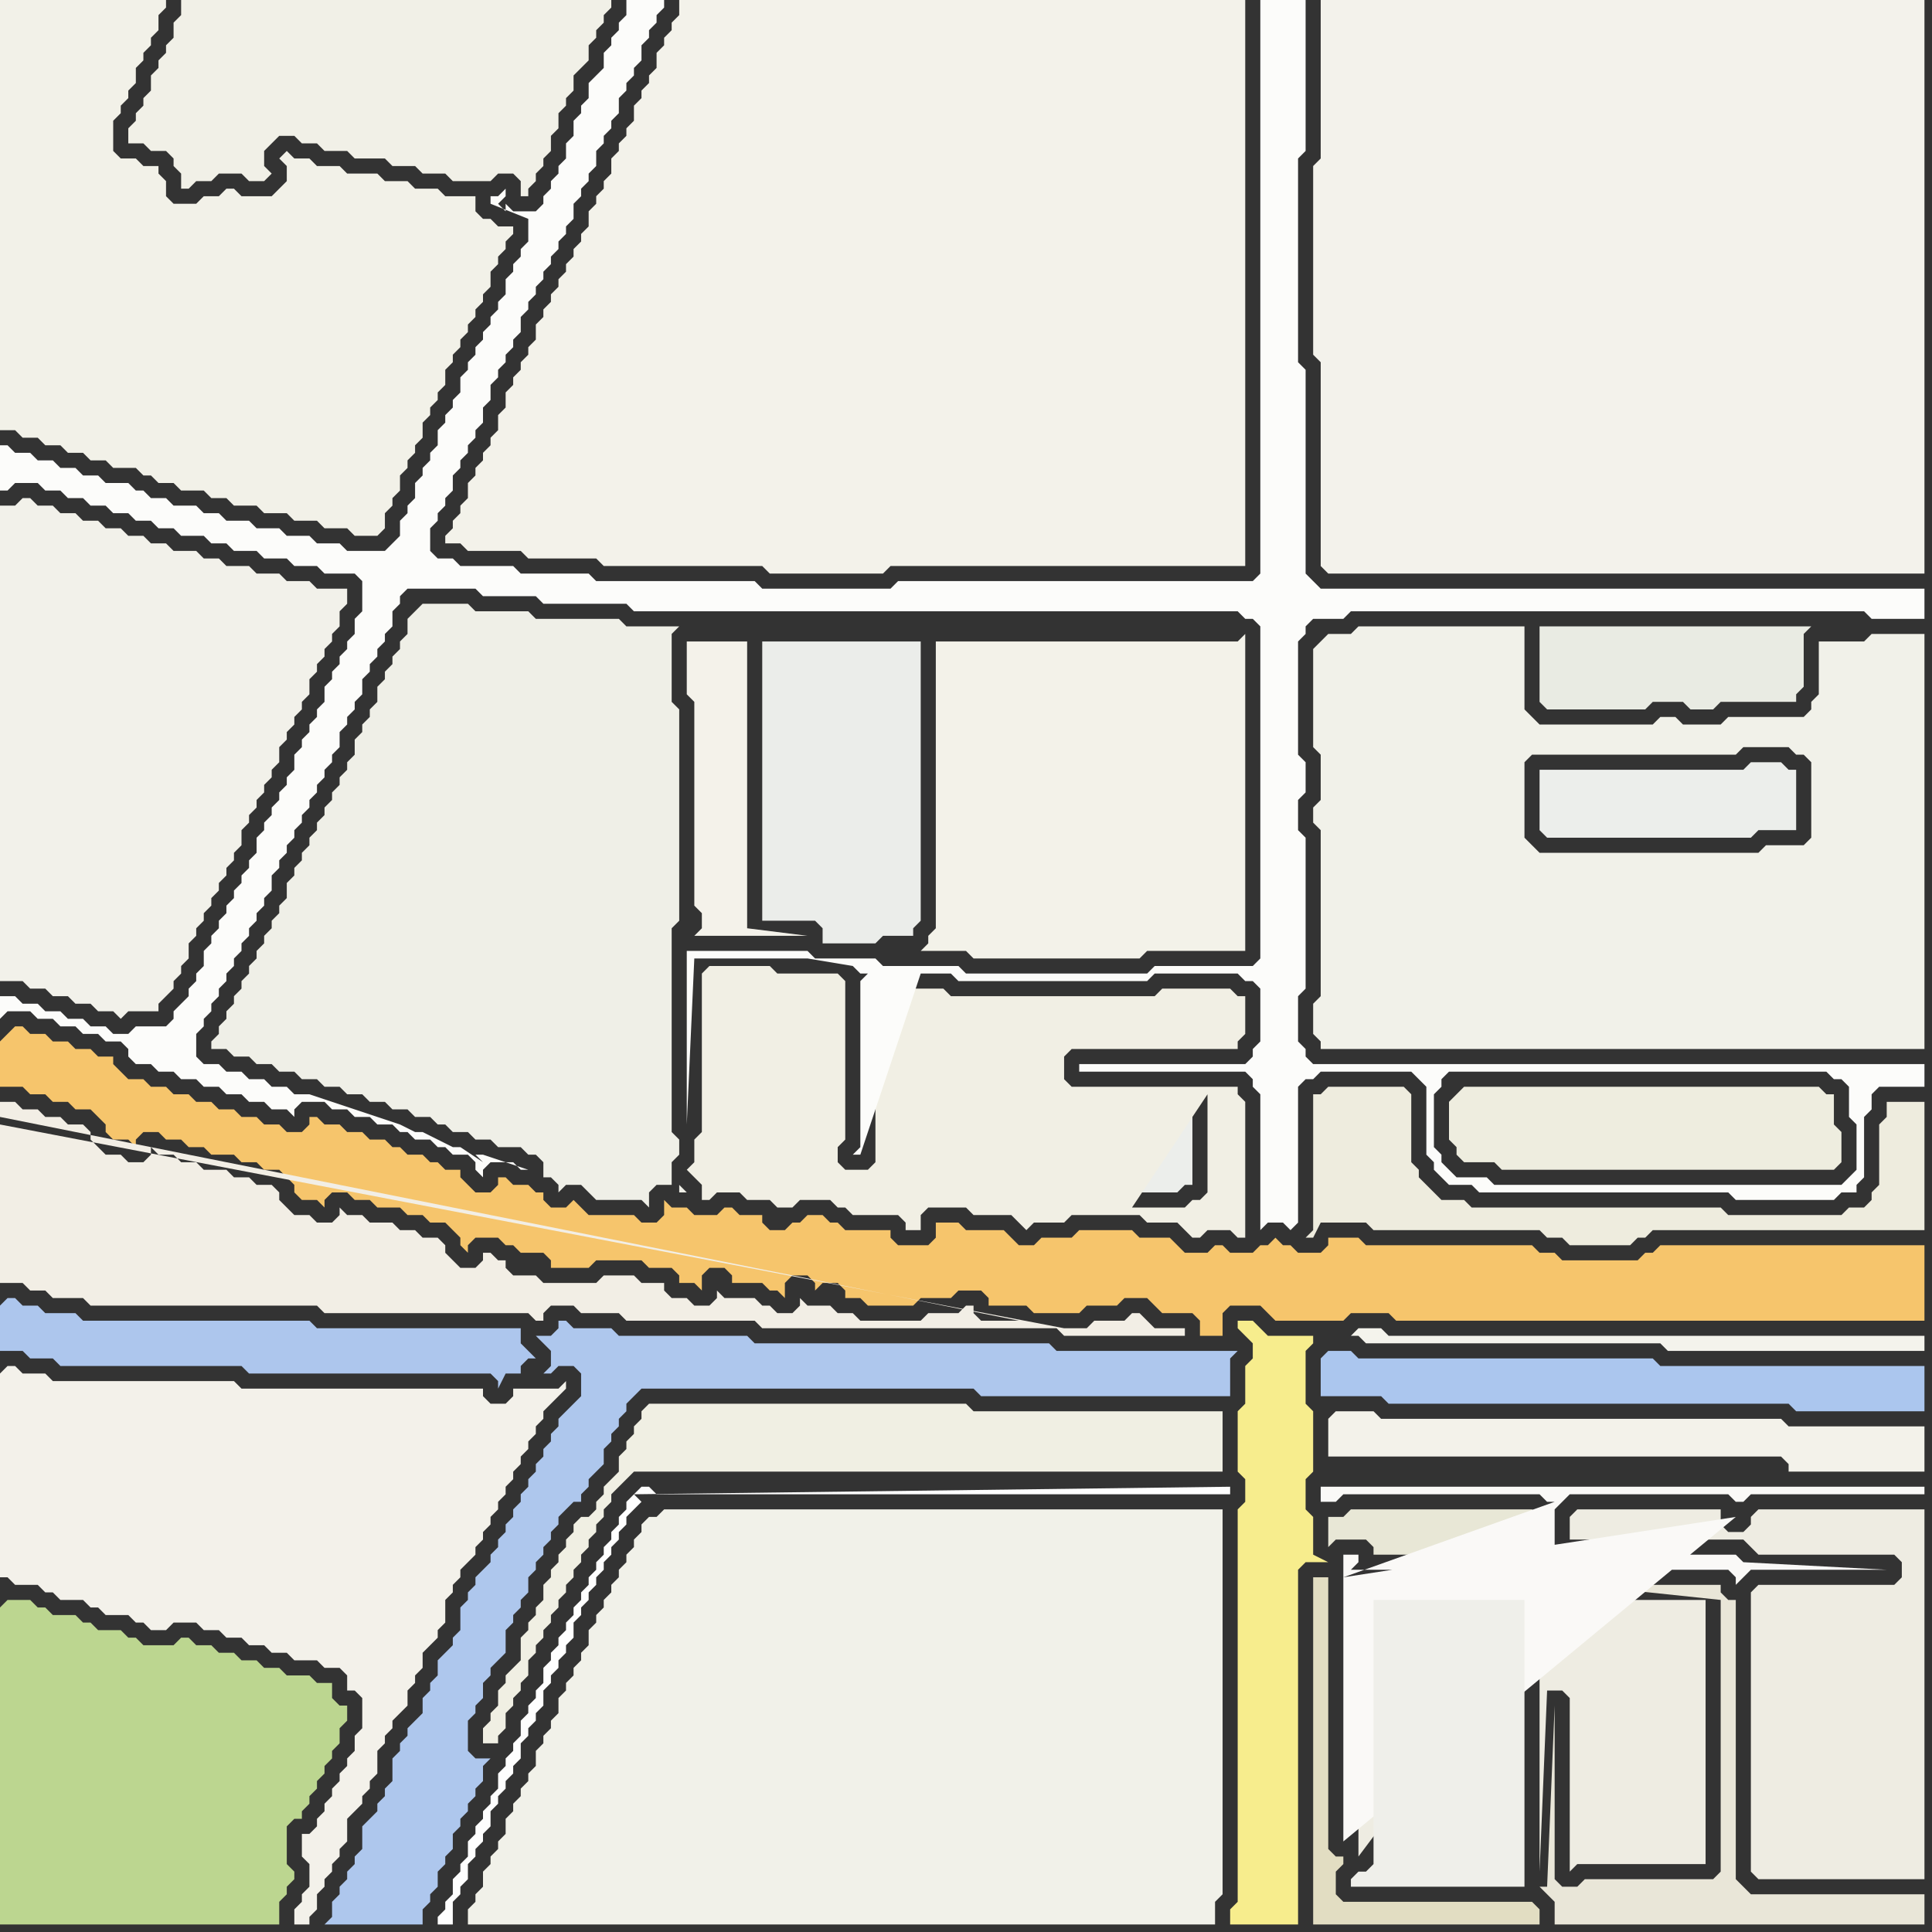<svg width="256" height="256" xmlns="http://www.w3.org/2000/svg"><rect width="100%" height="100%" fill="#333333" stroke="none"/><script> 
var tempColor;
function hoverPath(evt){
obj = evt.target;
tempColor = obj.getAttribute("fill");
obj.setAttribute("fill","red");
//alert(tempColor);
//obj.setAttribute("stroke","red");}
function recoverPath(evt){
obj = evt.target;
obj.setAttribute("fill", tempColor);
//obj.setAttribute("stroke", tempColor);
}</script><path onmouseover="hoverPath(evt)" onmouseout="recoverPath(evt)" fill="rgb(246,197,108)" d="M  0,138l 0,6 3,0 1,1 2,0 1,1 2,0 1,1 2,0 1,1 1,1 0,1 1,1 2,0 1,1 0,-1 1,-1 2,0 1,1 2,0 1,1 2,0 1,1 3,0 1,1 2,0 1,1 2,0 1,1 1,1 0,1 1,1 2,0 1,1 0,-1 1,-1 2,0 1,1 2,0 1,1 3,0 1,1 2,0 1,1 2,0 1,1 1,1 0,1 1,1 0,-1 1,-1 3,0 1,1 1,0 1,1 3,0 1,1 0,1 5,0 1,-1 6,0 1,1 3,0 1,1 0,1 2,0 1,1 0,-2 1,-1 2,0 1,1 0,1 4,0 1,1 1,0 1,1 0,-2 1,-1 2,0 1,1 0,1 1,-1 2,0 1,1 0,1 2,0 1,1 6,0 1,-1 4,0 1,-1 3,0 1,1 0,1 5,0 1,1 6,0 1,-1 4,0 1,-1 3,0 1,1 1,1 4,0 1,1 0,2 3,0 0,-3 1,-1 4,0 1,1 1,1 9,0 1,-1 5,0 1,1 70,0 0,-10 -35,0 -1,1 -1,0 -1,1 -10,0 -1,-1 -2,0 -1,-1 -22,0 -1,-1 -4,0 0,1 -1,1 -3,0 -1,-1 -1,0 -1,-1 -1,1 -1,0 -1,1 -3,0 -1,-1 -1,0 -1,1 -3,0 -1,-1 -1,-1 -4,0 -1,-1 -7,0 -1,1 -4,0 -1,1 -2,0 -1,-1 -1,-1 -5,0 -1,-1 -3,0 0,2 -1,1 -4,0 -1,-1 0,-1 -6,0 -1,-1 -1,0 -1,-1 -2,0 -1,1 -1,0 -1,1 -2,0 -1,-1 0,-1 -3,0 -1,-1 -1,0 -1,1 -3,0 -1,-1 -2,0 -1,-1 0,2 -1,1 -2,0 -1,-1 -6,0 -1,-1 -1,-1 -1,1 -2,0 -1,-1 0,-1 -1,0 -1,-1 -2,0 -1,-1 -1,0 0,1 -1,1 -2,0 -1,-1 -1,-1 0,-1 -2,0 -1,-1 -1,0 -1,-1 -2,0 -1,-1 -1,0 -1,-1 -2,0 -1,-1 -2,0 -1,-1 -2,0 -1,-1 -1,0 0,1 -1,1 -2,0 -1,-1 -2,0 -1,-1 -2,0 -1,-1 -2,0 -1,-1 -2,0 -1,-1 -2,0 -1,-1 -2,0 -1,-1 -2,0 -1,-1 -1,-1 0,-1 -2,0 -1,-1 -2,0 -1,-1 -2,0 -1,-1 -2,0 -1,-1 -1,0 -1,1 -1,1Z"/>
<path onmouseover="hoverPath(evt)" onmouseout="recoverPath(evt)" fill="rgb(243,241,234)" d="M  0,182l 0,27 1,0 1,1 3,0 1,1 1,0 1,1 3,0 1,1 1,0 1,1 3,0 1,1 1,0 1,1 2,0 1,-1 3,0 1,1 2,0 1,1 2,0 1,1 2,0 1,1 2,0 1,1 3,0 1,1 2,0 1,1 0,2 1,0 1,1 0,4 -1,1 0,2 -1,1 0,1 -1,1 0,1 -1,1 0,1 -1,1 0,1 -1,1 0,1 -1,1 -1,0 0,3 1,1 0,3 -1,1 0,1 -1,1 0,2 2,0 0,-1 1,-1 0,-2 1,-1 0,-1 1,-1 0,-1 1,-1 0,-1 1,-1 0,-3 1,-1 1,-1 0,-1 1,-1 0,-1 1,-1 0,-3 1,-1 0,-1 1,-1 0,-1 1,-1 1,-1 0,-2 1,-1 0,-1 1,-1 0,-2 1,-1 1,-1 0,-1 1,-1 0,-3 1,-1 0,-1 1,-1 0,-1 1,-1 1,-1 0,-1 1,-1 0,-1 1,-1 0,-1 1,-1 0,-1 1,-1 0,-1 1,-1 0,-1 1,-1 0,-1 1,-1 0,-1 1,-1 0,-1 1,-1 0,-1 1,-1 1,-1 1,-1 0,-1 -1,1 -6,0 0,1 -1,1 -2,0 -1,-1 0,-1 -32,0 -1,-1 -24,0 -1,-1 -3,0 -1,-1 -1,0 -1,1Z"/>
<path onmouseover="hoverPath(evt)" onmouseout="recoverPath(evt)" fill="rgb(239,239,231)" d="M  55,81l 0,0 -1,1 0,2 -1,1 0,1 -1,1 0,1 -1,1 0,1 -1,1 0,2 -1,1 0,1 -1,1 0,1 -1,1 0,2 -1,1 0,1 -1,1 0,1 -1,1 0,1 -1,1 0,1 -1,1 0,1 -1,1 0,1 -1,1 0,1 -1,1 0,1 -1,1 0,2 -1,1 0,1 -1,1 0,1 -1,1 0,1 -1,1 0,1 -1,1 0,1 -1,1 0,1 -1,1 0,1 -1,1 0,1 -1,1 0,1 -1,1 0,1 2,0 1,1 2,0 1,1 2,0 1,1 2,0 1,1 2,0 1,1 2,0 1,1 2,0 1,1 2,0 1,1 2,0 1,1 2,0 1,1 1,0 1,1 2,0 1,1 2,0 1,1 3,0 1,1 1,0 1,1 0,2 1,0 1,1 0,1 1,-1 2,0 1,1 1,1 6,0 1,1 0,-2 1,-1 2,0 0,-3 1,-1 0,-2 -1,-1 0,-27 1,-1 0,-28 -1,-1 0,-9 1,-1 -7,0 -1,-1 -11,0 -1,-1 -7,0 -1,-1 -6,0 -1,1 35,76 0,1 1,0 -1,-1 -35,-76Z"/>
<path onmouseover="hoverPath(evt)" onmouseout="recoverPath(evt)" fill="rgb(254,254,254)" d="M  84,198l -1,1 0,1 -1,1 0,1 -1,1 0,1 -1,1 0,1 -1,1 0,1 -1,1 0,1 -1,1 0,1 -1,1 0,1 -1,1 0,1 -1,1 0,1 -1,1 0,1 -1,1 0,2 -1,1 0,1 -1,1 0,1 -1,1 0,2 -1,1 0,1 -1,1 0,1 -1,1 0,2 -1,1 0,1 -1,1 0,1 -1,1 0,1 -1,1 0,2 -1,1 0,1 -1,1 0,2 -1,1 0,1 -1,1 0,1 2,0 0,-3 1,-1 0,-1 1,-1 0,-2 1,-1 0,-1 1,-1 0,-1 1,-1 0,-2 1,-1 0,-1 1,-1 0,-1 1,-1 0,-1 1,-1 0,-2 1,-1 0,-1 1,-1 0,-1 1,-1 0,-2 1,-1 0,-1 1,-1 0,-1 1,-1 0,-1 1,-1 0,-2 1,-1 0,-1 1,-1 0,-1 1,-1 0,-1 1,-1 0,-1 1,-1 0,-1 1,-1 0,-1 1,-1 0,-1 1,-1 1,-1 -1,-1 1,-1 1,0 1,1 76,0 0,-1Z"/>
<path onmouseover="hoverPath(evt)" onmouseout="recoverPath(evt)" fill="rgb(241,241,233)" d="M  90,200l -2,0 -1,1 -1,0 -1,1 0,1 -1,1 0,1 -1,1 0,1 -1,1 0,1 -1,1 0,1 -1,1 0,1 -1,1 0,1 -1,1 0,2 -1,1 0,1 -1,1 0,1 -1,1 0,1 -1,1 0,2 -1,1 0,1 -1,1 0,1 -1,1 0,2 -1,1 0,1 -1,1 0,1 -1,1 0,1 -1,1 0,2 -1,1 0,1 -1,1 0,1 -1,1 0,2 -1,1 0,1 -1,1 0,2 99,0 0,-3 1,-1 0,-51Z"/>
<path onmouseover="hoverPath(evt)" onmouseout="recoverPath(evt)" fill="rgb(236,238,235)" d="M  149,146l 0,11 1,0 1,1 5,0 1,-1 1,0 0,-11Z"/>
<path onmouseover="hoverPath(evt)" onmouseout="recoverPath(evt)" fill="rgb(171,198,238)" d="M  175,180l 0,5 8,0 1,1 53,0 1,1 17,0 0,-6 -35,0 -1,-1 -39,0 -1,-1 -3,0 -1,1Z"/>
<path onmouseover="hoverPath(evt)" onmouseout="recoverPath(evt)" fill="rgb(226,221,194)" d="M  174,228l 0,27 30,0 0,-2 -1,-1 -25,0 -1,-1 0,-3 1,-1 0,-1 -1,0 -1,-1 0,-36 -2,0Z"/>
<path onmouseover="hoverPath(evt)" onmouseout="recoverPath(evt)" fill="rgb(243,242,234)" d="M  176,188l 0,5 60,0 1,1 0,1 18,0 0,-6 -18,0 -1,-1 -53,0 -1,-1 -5,0 -1,1Z"/>
<path onmouseover="hoverPath(evt)" onmouseout="recoverPath(evt)" fill="rgb(241,241,233)" d="M  175,85l -1,1 0,13 1,1 0,6 -1,1 0,2 1,1 0,22 -1,1 0,4 1,1 0,1 80,0 0,-55 -7,0 -1,1 -6,0 0,7 -1,1 0,1 -1,1 -10,0 -1,1 -5,0 -1,-1 -2,0 -1,1 -15,0 -1,-1 -1,-1 0,-11 -22,0 -1,1 -3,0 -1,1 56,14 6,0 1,1 1,0 1,1 0,10 -1,1 -5,0 -1,1 -29,0 -1,-1 -1,-1 0,-10 1,-1 27,0 1,-1 -56,-14Z"/>
<path onmouseover="hoverPath(evt)" onmouseout="recoverPath(evt)" fill="rgb(238,237,223)" d="M  193,145l 0,0 -1,1 0,5 1,1 0,1 1,1 4,0 1,1 44,0 1,-1 0,-4 -1,-1 0,-4 -1,0 -1,-1 -47,0 -1,1Z"/>
<path onmouseover="hoverPath(evt)" onmouseout="recoverPath(evt)" fill="rgb(233,235,227)" d="M  204,86l 0,7 1,1 13,0 1,-1 4,0 1,1 3,0 1,-1 10,0 0,-1 1,-1 0,-7 1,-1 -36,0Z"/>
<path onmouseover="hoverPath(evt)" onmouseout="recoverPath(evt)" fill="rgb(236,238,235)" d="M  204,102l 0,8 1,1 27,0 1,-1 5,0 0,-8 -1,0 -1,-1 -4,0 -1,1Z"/>
<path onmouseover="hoverPath(evt)" onmouseout="recoverPath(evt)" fill="rgb(238,236,226)" d="M  210,212l -2,0 0,1 -1,1 -2,0 -1,-1 0,-3 -24,0 0,36 24,-32 0,34 1,-24 2,0 1,1 0,23 1,-1 17,0 0,-35Z"/>
<path onmouseover="hoverPath(evt)" onmouseout="recoverPath(evt)" fill="rgb(238,236,226)" d="M  233,210l -1,1 0,37 1,1 22,0 0,-49 -22,0 -1,1 0,1 -1,1 -2,0 -1,-1 0,-2 -19,0 -1,1 0,3 23,0 1,1 1,1 18,0 1,1 0,2 -1,1Z"/>
<path onmouseover="hoverPath(evt)" onmouseout="recoverPath(evt)" fill="rgb(233,230,216)" d="M  245,255l 10,0 0,-4 -23,0 -1,-1 -1,-1 0,-37 -1,0 -1,-1 0,-1 -19,0 19,2 0,36 -1,1 -17,0 -1,1 -2,0 -1,-1 0,-23 -1,24 -1,0 1,1 0,0 1,1 0,3Z"/>
<path onmouseover="hoverPath(evt)" onmouseout="recoverPath(evt)" fill="rgb(238,236,222)" d="M  248,163l 7,0 0,-17 -5,0 0,2 -1,1 0,8 -1,1 0,1 -1,1 -2,0 -1,1 -15,0 -1,-1 -33,0 -1,-1 -3,0 -1,-1 -1,-1 -1,-1 0,-1 -1,-1 0,-9 -1,-1 -10,0 -1,1 -1,0 0,18 -1,1 1,0 1,-2 6,0 1,1 22,0 1,1 2,0 1,1 8,0 1,-1 1,0 1,-1Z"/>
<path onmouseover="hoverPath(evt)" onmouseout="recoverPath(evt)" fill="rgb(242,241,232)" d="M  0,49l 0,8 2,0 1,1 2,0 1,1 2,0 1,1 2,0 1,1 2,0 1,1 3,0 1,1 1,0 1,1 2,0 1,1 3,0 1,1 2,0 1,1 3,0 1,1 3,0 1,1 3,0 1,1 3,0 1,1 3,0 1,-1 0,-2 1,-1 0,-1 1,-1 0,-2 1,-1 0,-1 1,-1 0,-1 1,-1 0,-2 1,-1 0,-1 1,-1 0,-1 1,-1 0,-2 1,-1 0,-1 1,-1 0,-1 1,-1 0,-1 1,-1 0,-1 1,-1 0,-1 1,-1 0,-2 1,-1 0,-1 1,-1 0,-1 1,-1 0,-1 -2,0 -1,-1 -1,0 -1,-1 0,-2 -4,0 -1,-1 -3,0 -1,-1 -3,0 -1,-1 -4,0 -1,-1 -3,0 -1,-1 -2,0 -1,-1 -1,1 0,0 1,1 0,2 -1,1 -1,1 -4,0 -1,-1 -1,0 -1,1 -2,0 -1,1 -3,0 -1,-1 0,-2 -1,-1 0,-1 -2,0 -1,-1 -2,0 -1,-1 0,-4 1,-1 0,-1 1,-1 0,-1 1,-1 0,-2 1,-1 0,-1 1,-1 0,-1 1,-1 0,-2 1,-1 0,-1 -22,0Z"/>
<path onmouseover="hoverPath(evt)" onmouseout="recoverPath(evt)" fill="rgb(242,241,234)" d="M  0,81l 0,49 3,0 1,1 2,0 1,1 2,0 1,1 2,0 1,1 2,0 1,1 1,-1 4,0 0,-1 1,-1 1,-1 0,-1 1,-1 0,-1 1,-1 0,-2 1,-1 0,-1 1,-1 0,-1 1,-1 0,-1 1,-1 0,-1 1,-1 0,-1 1,-1 0,-1 1,-1 0,-2 1,-1 0,-1 1,-1 0,-1 1,-1 0,-1 1,-1 0,-1 1,-1 0,-2 1,-1 0,-1 1,-1 0,-1 1,-1 0,-1 1,-1 0,-2 1,-1 0,-1 1,-1 0,-1 1,-1 0,-1 1,-1 0,-2 1,-1 0,-2 -4,0 -1,-1 -3,0 -1,-1 -3,0 -1,-1 -3,0 -1,-1 -2,0 -1,-1 -3,0 -1,-1 -2,0 -1,-1 -2,0 -1,-1 -2,0 -1,-1 -2,0 -1,-1 -2,0 -1,-1 -2,0 -1,-1 -1,0 -1,1 -2,0Z"/>
<path onmouseover="hoverPath(evt)" onmouseout="recoverPath(evt)" fill="rgb(242,238,229)" d="M  0,149l 0,21 3,0 1,1 2,0 1,1 4,0 1,1 30,0 1,1 27,0 1,1 1,0 0,-1 1,-1 3,0 1,1 5,0 1,1 17,0 1,1 39,0 1,1 16,0 0,-1 -4,0 -1,-1 -1,-1 -1,0 -1,1 -4,0 -1,1 -3,0 -141,-27 135,26 -5,0 -1,-1 0,-1 -1,0 -1,1 -4,0 -1,1 -8,0 -1,-1 -2,0 -1,-1 -3,0 -1,-1 0,1 -1,1 -2,0 -1,-1 -1,0 -1,-1 -4,0 -1,-1 0,1 -1,1 -2,0 -1,-1 -2,0 -1,-1 0,-1 -3,0 -1,-1 -4,0 -1,1 -7,0 -1,-1 -3,0 -1,-1 0,-1 -1,0 -1,-1 -1,0 0,1 -1,1 -2,0 -1,-1 -1,-1 0,-1 -1,-1 -2,0 -1,-1 -2,0 -1,-1 -3,0 -1,-1 -2,0 -1,-1 0,1 -1,1 -2,0 -1,-1 -2,0 -1,-1 -1,-1 0,-1 -1,-1 -2,0 -1,-1 -2,0 -1,-1 -3,0 -1,-1 -2,0 -1,-1 -2,0 -1,-1 0,1 -1,1 -2,0 -1,-1 -2,0 -1,-1 -1,-1 0,-1 -1,-1 -2,0 -1,-1 -2,0 -1,-1 -2,0 -1,-1 -2,0 0,2 135,27 -135,-26Z"/>
<path onmouseover="hoverPath(evt)" onmouseout="recoverPath(evt)" fill="rgb(173,198,237)" d="M  0,173l 0,6 3,0 1,1 3,0 1,1 24,0 1,1 32,0 1,1 0,1 1,-2 2,0 0,-1 1,-1 1,0 -1,-1 -1,-1 0,-2 -27,0 -1,-1 -30,0 -1,-1 -4,0 -1,-1 -2,0 -1,-1 -1,0 -1,1Z"/>
<path onmouseover="hoverPath(evt)" onmouseout="recoverPath(evt)" fill="rgb(188,214,144)" d="M  0,213l 0,42 37,0 0,-3 1,-1 0,-1 1,-1 0,-1 -1,-1 0,-5 1,-1 1,0 0,-1 1,-1 0,-1 1,-1 0,-1 1,-1 0,-1 1,-1 0,-1 1,-1 0,-2 1,-1 0,-2 -1,0 -1,-1 0,-2 -2,0 -1,-1 -3,0 -1,-1 -2,0 -1,-1 -2,0 -1,-1 -2,0 -1,-1 -2,0 -1,-1 -1,0 -1,1 -4,0 -1,-1 -1,0 -1,-1 -3,0 -1,-1 -1,0 -1,-1 -3,0 -1,-1 -1,0 -1,-1 -3,0 -1,1Z"/>
<path onmouseover="hoverPath(evt)" onmouseout="recoverPath(evt)" fill="rgb(241,240,231)" d="M  26,0l -2,0 0,2 -1,1 0,2 -1,1 0,1 -1,1 0,1 -1,1 0,2 -1,1 0,1 -1,1 0,1 -1,1 0,2 2,0 1,1 2,0 1,1 0,1 1,1 0,2 1,0 1,-1 2,0 1,-1 3,0 1,1 2,0 1,-1 -1,-1 0,-2 1,-1 1,-1 2,0 1,1 2,0 1,1 3,0 1,1 4,0 1,1 3,0 1,1 3,0 1,1 5,0 1,-1 2,0 1,1 0,2 1,0 0,-1 1,-1 0,-1 1,-1 0,-1 1,-1 0,-2 1,-1 0,-2 1,-1 0,-1 1,-1 0,-2 1,-1 1,-1 0,-2 1,-1 0,-1 1,-1 0,-1 1,-1 0,-1Z"/>
<path onmouseover="hoverPath(evt)" onmouseout="recoverPath(evt)" fill="rgb(174,199,237)" d="M  73,177l -2,0 1,1 0,0 1,1 0,2 -1,1 1,0 1,-1 2,0 1,1 0,3 -1,1 -1,1 -1,1 0,1 -1,1 0,1 -1,1 0,1 -1,1 0,1 -1,1 0,1 -1,1 0,1 -1,1 0,1 -1,1 0,1 -1,1 0,1 -1,1 0,1 -1,1 -1,1 0,1 -1,1 0,1 -1,1 0,3 -1,1 0,1 -1,1 -1,1 0,2 -1,1 0,1 -1,1 0,2 -1,1 -1,1 0,1 -1,1 0,1 -1,1 0,3 -1,1 0,1 -1,1 0,1 -1,1 -1,1 0,3 -1,1 0,1 -1,1 0,1 -1,1 0,1 -1,1 0,2 -1,1 13,0 0,-2 1,-1 0,-1 1,-1 0,-2 1,-1 0,-1 1,-1 0,-2 1,-1 0,-1 1,-1 0,-1 1,-1 0,-1 1,-1 0,-2 1,-1 -2,0 -1,-1 0,-4 1,-1 0,-1 1,-1 0,-2 1,-1 0,-1 2,-2 0,-3 1,-1 0,-1 1,-1 0,-1 1,-1 0,-2 1,-1 0,-1 1,-1 0,-1 1,-1 0,-1 1,-1 0,-1 1,-1 1,-1 1,0 0,-1 1,-1 0,-1 1,-1 1,-1 0,-2 1,-1 0,-1 1,-1 0,-1 1,-1 0,-1 1,-1 1,-1 44,0 1,1 33,0 0,-5 1,-1 -24,0 -1,-1 -39,0 -1,-1 -17,0 -1,-1 -5,0 -1,-1 -1,0 0,1 -1,1Z"/>
<path onmouseover="hoverPath(evt)" onmouseout="recoverPath(evt)" fill="rgb(240,239,227)" d="M  85,187l 0,1 -1,1 0,1 -1,1 0,1 -1,1 0,2 -1,1 -1,1 0,1 -1,1 0,1 -1,1 -1,0 -1,1 0,1 -1,1 0,1 -1,1 0,1 -1,1 0,1 -1,1 0,2 -1,1 0,1 -1,1 0,1 -1,1 0,3 -1,1 -1,1 0,1 -1,1 0,2 -1,1 0,1 -1,1 0,2 2,0 0,-1 1,-1 0,-2 1,-1 0,-1 1,-1 0,-1 1,-1 0,-2 1,-1 0,-1 1,-1 0,-1 1,-1 0,-1 1,-1 0,-1 1,-1 0,-1 1,-1 0,-1 1,-1 0,-1 1,-1 0,-1 1,-1 0,-1 1,-1 0,-1 1,-1 0,-1 1,-1 2,-2 78,0 0,-8 -33,0 -1,-1 -42,0 -1,1Z"/>
<path onmouseover="hoverPath(evt)" onmouseout="recoverPath(evt)" fill="rgb(243,242,234)" d="M  91,0l -1,0 0,2 -1,1 0,1 -1,1 0,1 -1,1 0,2 -1,1 0,1 -1,1 0,1 -1,1 0,2 -1,1 0,1 -1,1 0,1 -1,1 0,2 -1,1 0,1 -1,1 0,1 -1,1 0,2 -1,1 0,1 -1,1 0,1 -1,1 0,1 -1,1 0,1 -1,1 0,1 -1,1 0,1 -1,1 0,2 -1,1 0,1 -1,1 0,1 -1,1 0,1 -1,1 0,2 -1,1 0,2 -1,1 0,1 -1,1 0,1 -1,1 0,1 -1,1 0,2 -1,1 0,1 -1,1 0,1 -1,1 0,1 2,0 1,1 7,0 1,1 9,0 1,1 21,0 1,1 15,0 1,-1 47,0 0,-75Z"/>
<path onmouseover="hoverPath(evt)" onmouseout="recoverPath(evt)" fill="rgb(244,242,234)" d="M  92,85l -1,0 0,7 1,1 0,27 1,1 0,2 -1,1 15,0 -8,-1 0,-38Z"/>
<path onmouseover="hoverPath(evt)" onmouseout="recoverPath(evt)" fill="rgb(235,237,234)" d="M  101,85l 0,37 7,0 1,1 0,2 7,0 1,-1 4,0 0,-1 1,-1 0,-37Z"/>
<path onmouseover="hoverPath(evt)" onmouseout="recoverPath(evt)" fill="rgb(241,239,228)" d="M  112,160l 0,0 1,1 6,0 1,1 0,1 2,0 0,-2 1,-1 5,0 1,1 5,0 2,2 1,-1 4,0 1,-1 9,0 1,1 4,0 1,1 1,1 1,0 1,-1 3,0 1,1 1,0 0,-18 -1,-1 0,-1 -22,0 -1,-1 0,-3 1,-1 22,0 0,-1 1,-1 0,-5 -1,0 -1,-1 -9,0 -1,1 -27,0 -1,-1 -4,0 -1,-1 -3,0 -1,1 0,23 -1,1 -3,0 -1,-1 0,-2 1,-1 0,-21 -1,-1 -8,0 -1,-1 -8,0 -1,1 0,21 -1,1 0,3 -1,1 1,1 1,1 0,2 1,0 1,-1 3,0 1,1 3,0 1,1 2,0 1,-1 4,0 1,1 1,0 35,-15 0,13 1,1 -1,-14 -35,15 48,-15 0,13 -1,1 -1,0 -1,1 -7,0 10,-15 -48,15Z"/>
<path onmouseover="hoverPath(evt)" onmouseout="recoverPath(evt)" fill="rgb(243,242,233)" d="M  124,85l 0,38 -1,1 0,1 -1,1 6,0 1,1 22,0 1,-1 13,0 0,-42 -1,1Z"/>
<path onmouseover="hoverPath(evt)" onmouseout="recoverPath(evt)" fill="rgb(252,252,250)" d="M  143,141l 0,1 22,0 1,1 0,1 1,1 0,18 1,-1 2,0 1,1 1,-1 0,-18 1,-1 1,0 1,-1 12,0 1,1 1,1 0,9 1,1 0,1 1,1 1,1 3,0 1,1 33,0 1,1 13,0 1,-1 2,0 0,-1 1,-1 0,-8 1,-1 0,-2 1,-1 6,0 0,-3 -81,0 -1,-1 0,-1 -1,-1 0,-6 1,-1 0,-20 -1,-1 0,-4 1,-1 0,-4 -1,-1 0,-15 1,-1 0,-1 1,-1 4,0 1,-1 68,0 1,1 7,0 0,-4 -80,0 -1,-1 -1,-1 0,-27 -1,-1 0,-27 1,-1 0,-20 -6,0 0,76 -1,1 -47,0 -1,1 -17,0 -1,-1 -21,0 -1,-1 -9,0 -1,-1 -7,0 -1,-1 -2,0 -1,-1 0,-3 1,-1 0,-1 1,-1 0,-1 1,-1 0,-2 1,-1 0,-1 1,-1 0,-1 1,-1 0,-1 1,-1 0,-2 1,-1 0,-2 1,-1 0,-1 1,-1 0,-1 1,-1 0,-1 1,-1 0,-2 1,-1 0,-1 1,-1 0,-1 1,-1 0,-1 1,-1 0,-1 1,-1 0,-1 1,-1 0,-1 1,-1 0,-2 1,-1 0,-1 1,-1 0,-1 1,-1 0,-2 1,-1 0,-1 1,-1 0,-1 1,-1 0,-2 1,-1 0,-1 1,-1 0,-1 1,-1 0,-2 1,-1 0,-1 1,-1 0,-1 1,-1 0,-1 -5,0 0,2 -1,1 0,1 -1,1 0,1 -1,1 0,2 -1,1 -1,1 0,2 -1,1 0,1 -1,1 0,2 -1,1 0,2 -1,1 0,1 -1,1 0,1 -1,1 0,1 -1,1 -3,0 -1,-1 0,1 -1,-1 1,-1 0,-1 -1,1 -1,0 0,1 5,2 0,3 -1,1 0,1 -1,1 0,1 -1,1 0,2 -1,1 0,1 -1,1 0,1 -1,1 0,1 -1,1 0,1 -1,1 0,1 -1,1 0,2 -1,1 0,1 -1,1 0,1 -1,1 0,2 -1,1 0,1 -1,1 0,1 -1,1 0,2 -1,1 0,1 -1,1 0,2 -1,1 -1,1 -5,0 -1,-1 -3,0 -1,-1 -3,0 -1,-1 -3,0 -1,-1 -3,0 -1,-1 -2,0 -1,-1 -3,0 -1,-1 -2,0 -1,-1 -1,0 -1,-1 -3,0 -1,-1 -2,0 -1,-1 -2,0 -1,-1 -2,0 -1,-1 -2,0 -1,-1 -1,0 0,6 1,0 1,-1 3,0 1,1 2,0 1,1 2,0 1,1 2,0 1,1 2,0 1,1 2,0 1,1 2,0 1,1 3,0 1,1 2,0 1,1 3,0 1,1 3,0 1,1 3,0 1,1 4,0 1,1 0,4 -1,1 0,2 -1,1 0,1 -1,1 0,1 -1,1 0,1 -1,1 0,2 -1,1 0,1 -1,1 0,1 -1,1 0,1 -1,1 0,2 -1,1 0,1 -1,1 0,1 -1,1 0,1 -1,1 0,1 -1,1 0,2 -1,1 0,1 -1,1 0,1 -1,1 0,1 -1,1 0,1 -1,1 0,1 -1,1 0,1 -1,1 0,2 -1,1 0,1 -1,1 0,1 -1,1 -1,1 0,1 -1,1 -4,0 -1,1 -2,0 -1,-1 -2,0 -1,-1 -2,0 -1,-1 -2,0 -1,-1 -2,0 -1,-1 -2,0 0,3 1,-1 3,0 1,1 2,0 1,1 2,0 1,1 2,0 1,1 2,0 1,1 0,1 1,1 2,0 1,1 2,0 1,1 2,0 1,1 2,0 1,1 2,0 1,1 2,0 1,1 2,0 1,1 0,-1 1,-1 3,0 1,1 2,0 1,1 2,0 1,1 2,0 1,1 1,0 1,1 2,0 1,1 1,0 1,1 2,0 1,1 0,1 1,1 0,-1 1,-1 3,0 1,1 1,0 -6,-2 -1,0 1,1 -3,-2 -1,0 -2,-1 -2,-1 -1,0 -2,-1 -3,-1 -3,-1 -3,-1 -3,-1 -2,0 -1,-1 -2,0 -1,-1 -2,0 -1,-1 -2,0 -1,-1 -2,0 -1,-1 0,-3 1,-1 0,-1 1,-1 0,-1 1,-1 0,-1 1,-1 0,-1 1,-1 0,-1 1,-1 0,-1 1,-1 0,-1 1,-1 0,-1 1,-1 0,-1 1,-1 0,-2 1,-1 0,-1 1,-1 0,-1 1,-1 0,-1 1,-1 0,-1 1,-1 0,-1 1,-1 0,-1 1,-1 0,-1 1,-1 0,-1 1,-1 0,-2 1,-1 0,-1 1,-1 0,-1 1,-1 0,-2 1,-1 0,-1 1,-1 0,-1 1,-1 0,-1 1,-1 0,-2 1,-1 0,-1 1,-1 9,0 1,1 7,0 1,1 11,0 1,1 80,0 1,1 1,0 1,1 0,44 -1,1 -13,0 -1,1 -24,0 -1,-1 -10,0 -1,-1 -8,0 -1,-1 -16,0 0,23 1,-22 15,0 6,1 1,1 1,0 1,-1 -2,2 0,22 -1,1 1,0 8,-24 4,0 1,1 25,0 1,-1 11,0 1,1 1,0 1,1 0,7 -1,1 0,1 -1,1 -22,0 49,1 50,0 1,1 1,0 1,1 0,4 1,1 0,6 -1,1 -1,1 -46,0 -1,-1 -4,0 -1,-1 -1,-1 0,-1 -1,-1 0,-7 1,-1 0,-1 1,-1 -49,-1Z"/>
<path onmouseover="hoverPath(evt)" onmouseout="recoverPath(evt)" fill="rgb(247,237,141)" d="M  165,177l 0,0 1,1 0,2 -1,1 0,5 -1,1 0,8 1,1 0,3 -1,1 0,52 -1,1 0,2 9,0 0,-47 1,-1 3,0 -2,-1 0,-5 -1,-1 0,-4 1,-1 0,-8 -1,-1 0,-7 1,-1 0,-1 -6,0 -1,-1 -1,-1 -2,0 0,1 1,1 10,18 0,0 -10,-18Z"/>
<path onmouseover="hoverPath(evt)" onmouseout="recoverPath(evt)" fill="rgb(232,231,214)" d="M  176,203l 0,2 1,-1 4,0 1,1 0,1 22,0 0,-5 -1,-1 -24,0 -1,1 -2,0Z"/>
<path onmouseover="hoverPath(evt)" onmouseout="recoverPath(evt)" fill="rgb(250,249,247)" d="M  178,209l 0,0 1,-1 26,0 1,1 0,3 1,-2 0,-1 1,-1 21,0 1,1 0,1 1,-1 0,0 1,-1 18,0 -19,-1 0,0 -1,-1 -23,0 -1,-1 0,-5 1,-1 0,0 1,-1 21,0 1,1 1,0 1,-1 23,0 0,-1 -80,0 0,2 2,0 1,-1 26,0 1,1 1,0 -28,10 2,-2 0,-1 -2,0 0,38 52,-43Z"/>
<path onmouseover="hoverPath(evt)" onmouseout="recoverPath(evt)" fill="rgb(244,243,236)" d="M  179,177l 1,0 1,1 39,0 1,1 34,0 0,-2 -71,0 -1,-1 -3,0 -1,1Z"/>
<path onmouseover="hoverPath(evt)" onmouseout="recoverPath(evt)" fill="rgb(239,239,234)" d="M  182,239l 0,8 -1,1 -1,0 -1,1 0,1 23,0 0,-38 -20,0Z"/>
<path onmouseover="hoverPath(evt)" onmouseout="recoverPath(evt)" fill="rgb(243,242,235)" d="M  175,48l 0,27 1,1 79,0 0,-76 -80,0 0,21 -1,1 0,25 1,1Z"/>
</svg>